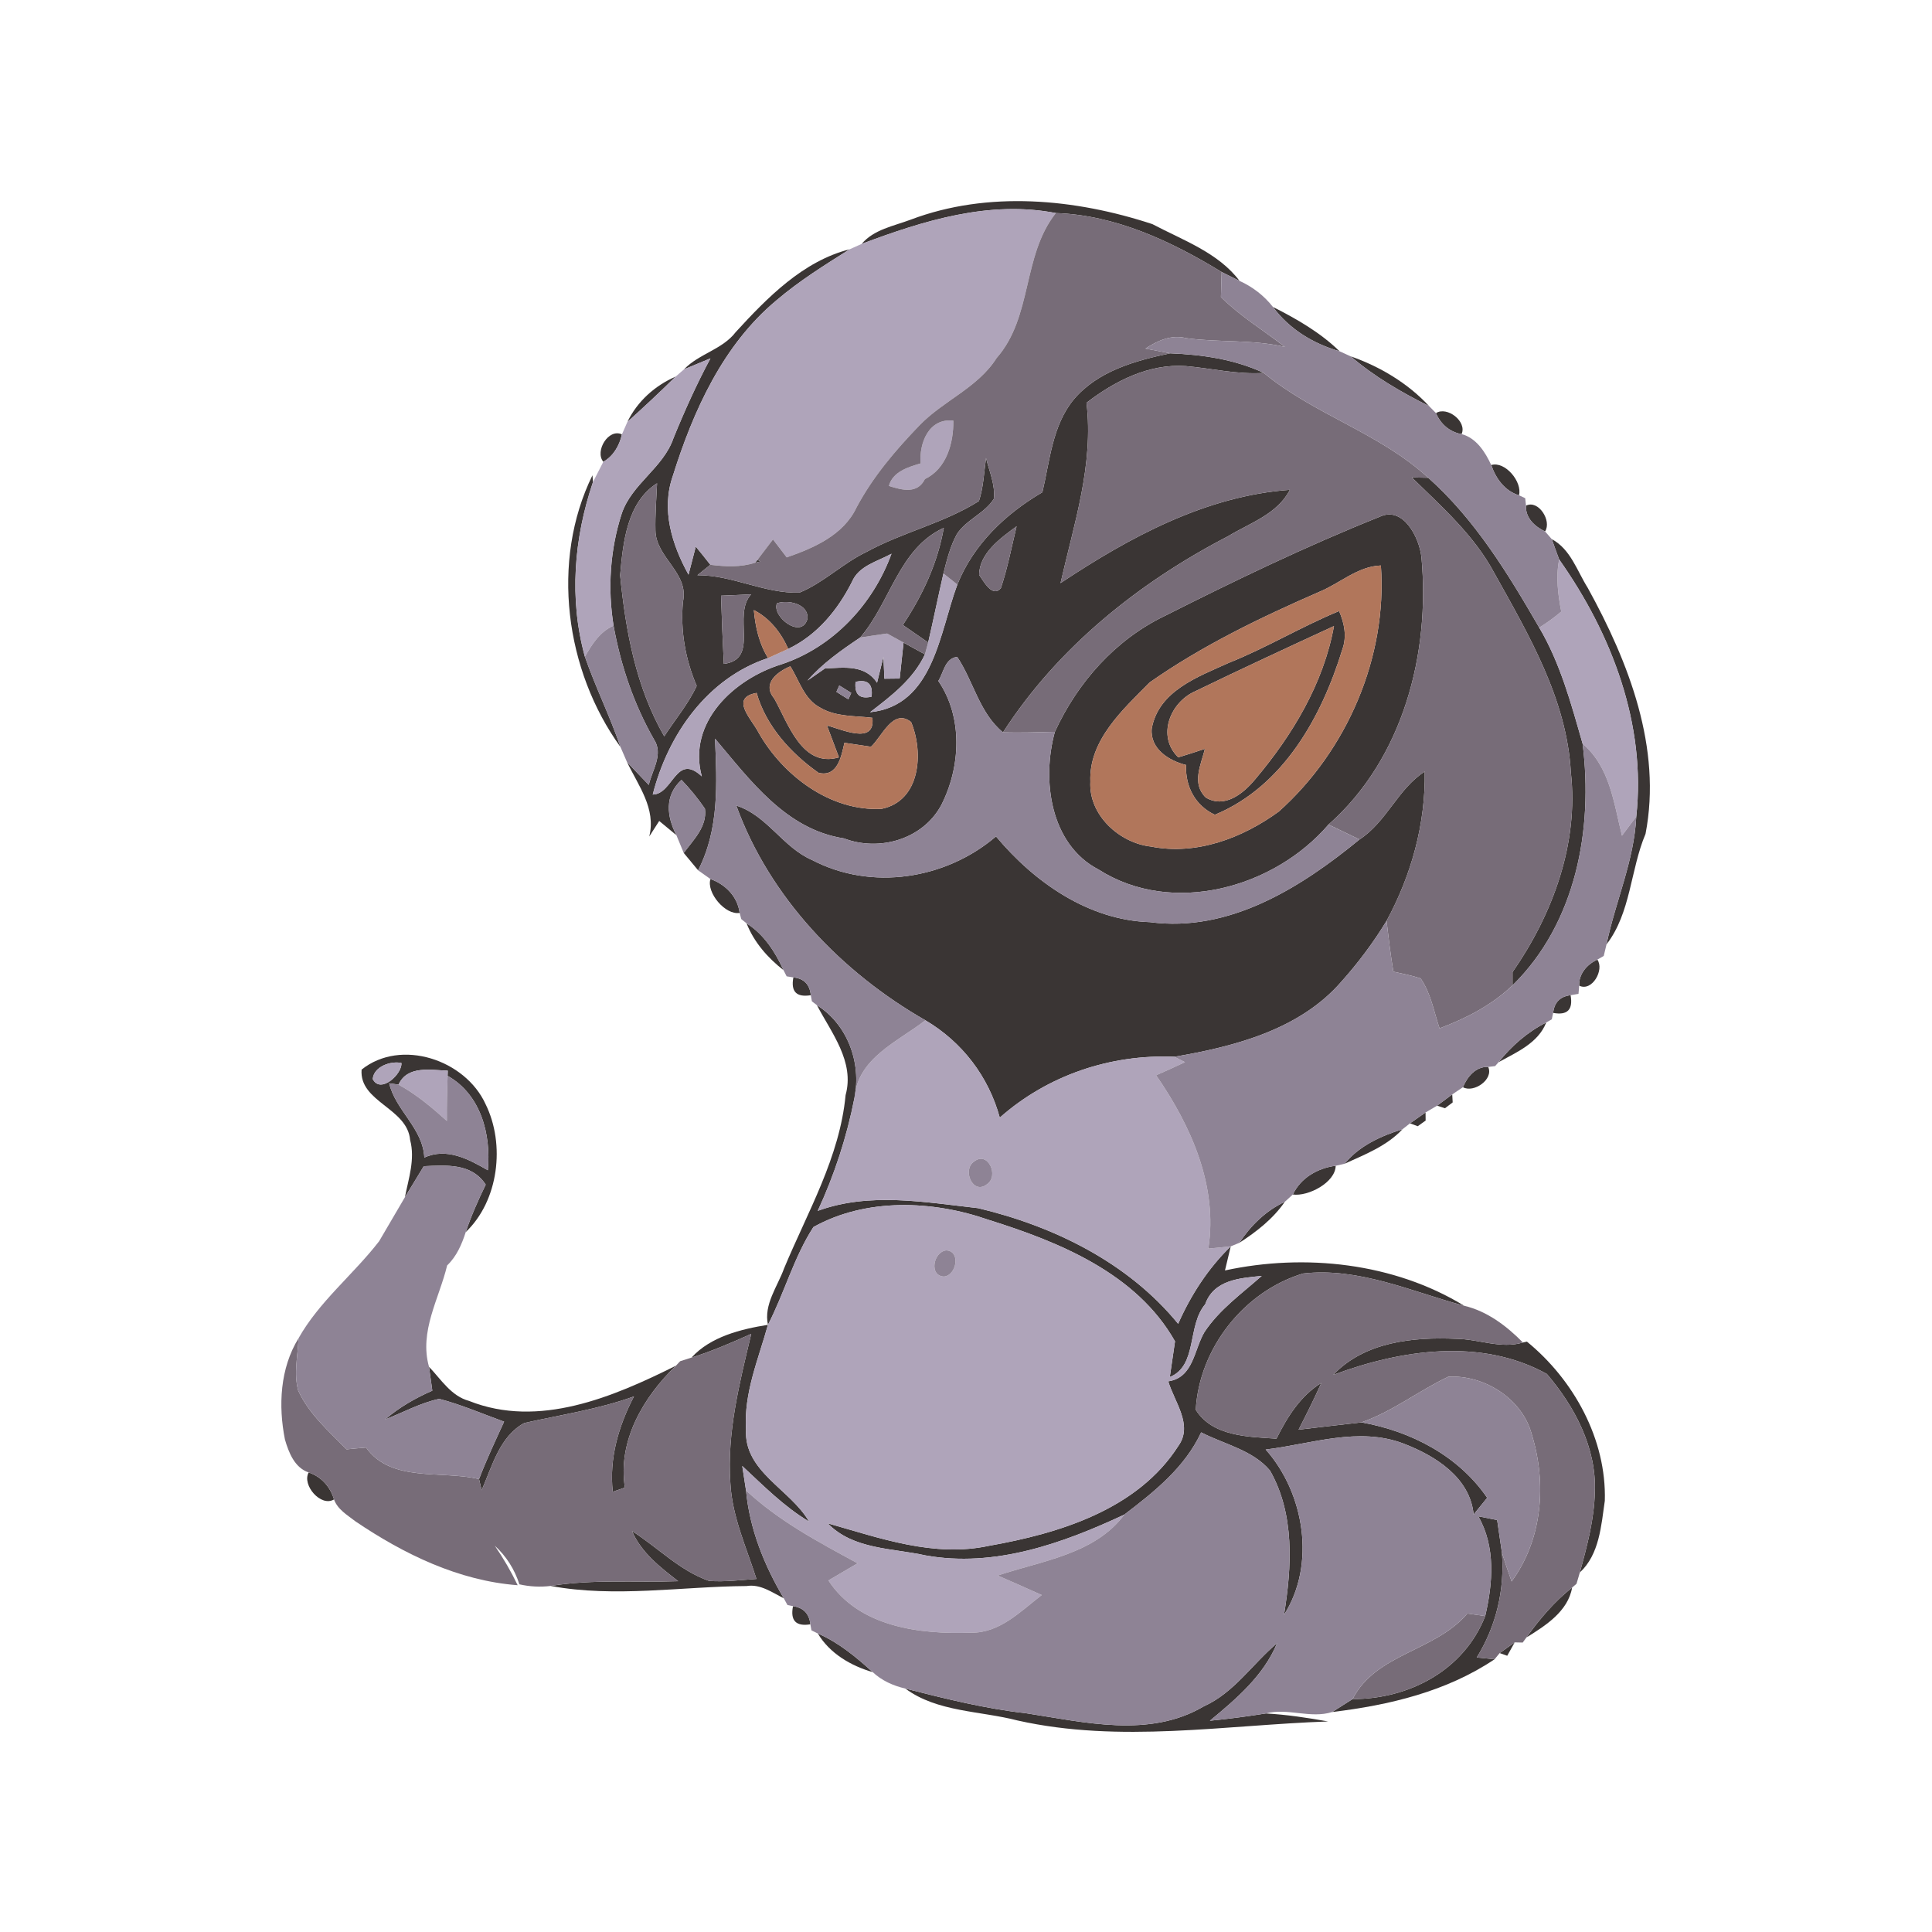 <?xml version="1.0" encoding="UTF-8" ?>
<!DOCTYPE svg PUBLIC "-//W3C//DTD SVG 1.1//EN" "http://www.w3.org/Graphics/SVG/1.1/DTD/svg11.dtd">
<svg width="215pt" height="215pt" viewBox="0 0 215 215" version="1.1" xmlns="http://www.w3.org/2000/svg">
<g id="#3a3534ff">
<path fill="#3a3534" opacity="1.00" d=" M 101.33 24.45 C 109.94 21.19 119.64 22.11 128.24 24.94 C 131.61 26.72 135.59 28.12 137.94 31.26 C 137.44 31.01 136.45 30.52 135.95 30.27 C 130.37 26.86 124.15 23.93 117.50 23.71 C 110.09 22.27 102.76 24.56 95.89 27.14 C 97.26 25.53 99.44 25.16 101.33 24.45 Z" />
<path fill="#3a3534" opacity="1.00" d=" M 81.88 36.95 C 85.39 33.12 89.37 29.05 94.56 27.74 C 91.76 29.50 88.94 31.26 86.42 33.41 C 80.45 38.37 77.14 45.74 74.87 52.98 C 73.56 56.72 74.78 60.63 76.62 63.95 C 76.82 63.17 77.23 61.61 77.43 60.83 C 77.98 61.49 78.52 62.17 79.05 62.85 C 78.69 63.14 77.97 63.72 77.61 64.01 C 81.51 63.99 85.09 66.08 88.97 65.95 C 91.67 64.84 93.78 62.69 96.41 61.43 C 100.44 59.22 105.05 58.22 108.94 55.76 C 109.45 54.21 109.50 52.57 109.73 50.97 C 110.09 52.46 110.77 53.94 110.60 55.51 C 109.58 57.14 107.53 57.82 106.48 59.45 C 105.74 60.81 105.36 62.33 104.99 63.82 C 104.40 66.38 103.88 68.95 103.29 71.50 C 102.58 71.01 101.18 70.04 100.47 69.55 C 102.67 66.26 104.35 62.65 105.03 58.74 C 100.02 61.03 99.09 67.06 95.72 70.95 C 93.62 72.36 91.53 73.82 89.86 75.74 C 90.34 75.40 91.32 74.73 91.80 74.39 C 93.89 74.30 96.24 73.92 97.60 75.98 C 97.77 75.26 98.13 73.82 98.31 73.10 C 98.34 73.71 98.39 74.92 98.42 75.53 L 100.12 75.51 C 100.26 74.18 100.40 72.84 100.55 71.51 C 101.15 71.84 102.34 72.50 102.93 72.82 C 101.63 75.59 99.18 77.45 96.82 79.26 C 103.92 78.54 104.55 70.36 106.54 65.05 C 108.33 60.57 111.90 57.18 116.00 54.78 C 116.84 51.25 117.10 47.34 119.51 44.43 C 122.18 41.29 126.33 40.13 130.22 39.32 C 133.78 39.46 137.38 39.98 140.64 41.50 C 137.71 41.70 134.85 40.99 131.96 40.74 C 127.87 40.45 124.06 42.40 120.91 44.82 C 121.73 51.69 119.52 58.29 118.02 64.89 C 125.67 59.80 134.20 55.17 143.54 54.51 C 142.15 57.22 139.11 58.19 136.67 59.67 C 126.75 64.81 117.72 72.04 111.62 81.50 C 108.99 79.36 108.34 75.82 106.52 73.10 C 105.16 73.26 105.02 74.82 104.42 75.78 C 107.19 79.83 106.91 85.39 104.73 89.63 C 102.67 93.41 97.85 94.80 93.92 93.30 C 87.46 92.31 83.49 86.83 79.57 82.20 C 79.78 87.21 80.05 92.25 77.69 96.85 C 77.15 96.20 76.62 95.56 76.09 94.92 C 77.16 93.46 78.71 91.99 78.45 90.00 C 77.67 88.86 76.80 87.79 75.84 86.79 C 73.93 88.53 74.19 90.84 75.27 92.94 C 74.79 92.54 73.84 91.75 73.36 91.36 C 73.08 91.79 72.53 92.66 72.25 93.09 C 73.03 89.98 71.04 87.44 69.77 84.79 C 70.57 85.65 71.38 86.50 72.20 87.35 C 72.57 85.71 73.86 83.93 72.78 82.29 C 70.54 78.37 69.08 74.07 68.28 69.63 C 67.61 65.49 67.89 61.17 69.18 57.18 C 70.29 53.84 73.82 52.08 74.95 48.75 C 76.18 45.73 77.52 42.76 79.06 39.88 C 78.32 40.18 76.86 40.79 76.12 41.10 C 77.79 39.36 80.39 38.90 81.88 36.95 M 69.01 64.02 C 69.62 70.18 70.77 76.49 73.92 81.94 C 75.13 80.07 76.59 78.35 77.53 76.33 C 76.27 73.36 75.71 70.21 76.00 66.98 C 76.72 63.76 72.98 62.07 72.94 59.03 C 72.90 57.28 73.04 55.53 73.12 53.78 C 69.77 55.91 69.33 60.38 69.01 64.02 M 108.96 63.97 C 109.43 64.63 110.43 66.57 111.38 65.45 C 112.13 63.21 112.58 60.87 113.13 58.57 C 111.35 59.88 108.99 61.56 108.96 63.97 M 94.80 64.77 C 93.22 67.89 90.93 70.68 87.72 72.21 C 86.91 70.40 85.68 68.81 83.89 67.89 C 84.06 69.76 84.47 71.61 85.47 73.23 C 78.71 75.47 74.33 81.75 72.64 88.42 C 74.92 88.39 75.22 83.71 78.10 86.40 C 76.46 80.38 81.70 75.55 86.96 73.93 C 92.71 72.02 97.16 67.25 99.21 61.62 C 97.64 62.49 95.56 62.95 94.80 64.77 M 80.24 66.29 C 80.32 68.82 80.42 71.35 80.55 73.88 C 84.60 73.36 81.44 68.47 83.59 66.14 C 82.47 66.20 81.36 66.24 80.24 66.29 M 86.46 67.14 C 85.86 68.63 89.19 71.18 89.85 68.89 C 90.05 67.21 87.68 66.70 86.46 67.14 M 86.16 77.73 C 87.71 80.50 89.26 85.49 93.36 84.28 C 92.91 83.10 92.47 81.92 92.03 80.74 C 93.55 81.10 97.44 82.99 97.08 79.88 C 95.13 79.64 93.02 79.79 91.28 78.75 C 89.49 77.83 88.95 75.73 87.95 74.15 C 86.51 74.75 84.76 76.07 86.16 77.73 M 93.40 76.28 L 93.08 76.99 C 93.41 77.20 94.07 77.62 94.41 77.82 L 94.73 77.11 C 94.40 76.90 93.74 76.49 93.40 76.28 M 95.21 75.88 C 95.07 77.28 95.66 77.83 96.99 77.53 C 97.16 76.12 96.57 75.57 95.21 75.88 M 84.42 81.53 C 87.12 86.31 92.43 90.32 98.11 90.01 C 102.44 89.13 102.81 83.75 101.39 80.35 C 99.39 78.77 98.16 81.96 96.93 83.10 C 96.19 82.99 94.71 82.77 93.97 82.66 C 93.64 84.13 93.21 86.53 91.09 86.00 C 88.03 83.85 85.23 80.78 84.20 77.11 C 81.17 77.66 83.63 79.99 84.42 81.53 Z" />
<path fill="#3a3534" opacity="1.00" d=" M 141.66 34.16 C 144.30 35.49 146.95 37.02 149.07 39.09 C 146.15 38.25 143.48 36.63 141.66 34.16 Z" />
<path fill="#3a3534" opacity="1.00" d=" M 150.32 39.66 C 153.57 40.79 156.69 42.66 159.03 45.19 C 155.94 43.65 152.95 41.92 150.32 39.66 Z" />
<path fill="#3a3534" opacity="1.00" d=" M 69.82 46.95 C 70.92 44.67 72.88 42.91 75.19 41.91 C 73.44 43.63 71.65 45.31 69.82 46.95 Z" />
<path fill="#3a3534" opacity="1.00" d=" M 159.80 45.97 C 161.05 45.18 163.28 46.91 162.65 48.31 C 161.33 48.08 160.30 47.18 159.80 45.97 Z" />
<path fill="#3a3534" opacity="1.00" d=" M 67.14 51.39 C 66.16 50.22 67.71 47.63 69.21 48.34 C 68.93 49.59 68.27 50.74 67.14 51.39 Z" />
<path fill="#3a3534" opacity="1.00" d=" M 165.95 51.75 C 167.50 51.29 169.43 53.63 169.04 55.12 C 167.46 54.64 166.46 53.25 165.95 51.75 Z" />
<path fill="#3a3534" opacity="1.00" d=" M 65.93 52.89 L 65.99 53.64 C 63.87 59.91 63.31 66.65 65.09 73.08 C 66.27 76.48 67.89 79.72 69.05 83.13 C 62.91 74.65 61.24 62.46 65.93 52.89 Z" />
<path fill="#3a3534" opacity="1.00" d=" M 157.11 53.13 C 157.57 53.14 158.48 53.16 158.94 53.17 C 164.15 57.81 167.83 63.86 171.29 69.84 C 173.65 73.84 174.85 78.34 176.12 82.77 C 177.31 92.27 175.39 102.72 168.32 109.65 C 168.32 109.28 168.32 108.55 168.32 108.18 C 172.79 101.75 175.70 93.88 174.81 85.95 C 174.37 77.83 170.13 70.66 166.27 63.73 C 164.03 59.55 160.45 56.40 157.11 53.13 Z" />
<path fill="#3a3534" opacity="1.00" d=" M 169.82 56.27 C 171.21 55.58 172.71 57.97 171.94 59.14 C 170.81 58.61 169.73 57.63 169.82 56.27 Z" />
<path fill="#3a3534" opacity="1.00" d=" M 153.51 57.52 C 156.15 56.25 157.94 59.82 158.18 61.98 C 159.18 72.72 156.15 84.43 147.84 91.76 C 141.77 98.83 130.44 101.98 122.26 96.77 C 116.86 93.97 115.91 86.80 117.39 81.44 C 119.90 75.96 124.11 71.20 129.58 68.56 C 137.42 64.61 145.35 60.78 153.51 57.52 M 146.82 65.86 C 140.28 68.71 133.79 71.84 127.94 75.94 C 124.96 78.96 121.15 82.38 121.34 86.99 C 121.14 90.71 124.58 93.82 128.09 94.21 C 133.14 95.21 138.26 93.26 142.30 90.32 C 149.90 83.54 154.40 73.12 153.67 62.93 C 151.09 63.02 149.11 64.92 146.82 65.86 Z" />
<path fill="#3a3534" opacity="1.00" d=" M 172.69 60.00 C 174.78 61.11 175.50 63.53 176.69 65.42 C 181.25 73.68 184.97 83.25 183.12 92.80 C 181.43 96.79 181.49 101.60 178.78 105.09 C 179.77 100.32 181.86 95.79 182.09 90.87 C 183.21 80.61 179.36 70.53 173.51 62.26 C 173.23 61.51 172.95 60.75 172.69 60.00 Z" />
<path fill="#3a3534" opacity="1.00" d=" M 84.29 62.30 L 84.64 62.48 C 84.48 62.52 84.18 62.58 84.03 62.62 L 84.29 62.30 Z" />
<path fill="#3a3534" opacity="1.00" d=" M 136.73 73.77 C 140.94 72.09 144.83 69.73 149.02 68.00 C 149.60 69.34 149.90 70.82 149.39 72.24 C 147.09 79.76 142.82 87.51 135.19 90.67 C 133.00 89.64 131.89 87.52 131.99 85.13 C 130.08 84.66 127.96 83.33 128.17 81.08 C 128.93 76.88 133.31 75.32 136.73 73.77 M 133.02 76.92 C 130.23 78.13 128.69 81.92 131.12 84.28 C 132.11 83.98 133.10 83.67 134.09 83.33 C 133.64 85.13 132.58 87.18 134.18 88.75 C 136.30 90.02 138.40 88.28 139.71 86.69 C 143.84 81.79 147.30 76.04 148.45 69.67 C 143.29 72.05 138.13 74.44 133.02 76.92 Z" />
<path fill="#3a3534" opacity="1.00" d=" M 151.29 93.42 C 154.31 91.46 155.55 87.79 158.55 85.86 C 158.65 91.66 157.06 97.40 154.30 102.48 C 152.84 104.88 151.16 107.13 149.29 109.22 C 144.66 114.58 137.39 116.46 130.69 117.60 C 123.58 117.30 116.60 119.65 111.26 124.37 C 110.01 119.80 107.07 115.95 102.98 113.54 C 93.66 108.22 85.62 99.83 81.94 89.65 C 85.36 90.73 87.11 94.30 90.36 95.70 C 96.96 99.16 105.23 97.87 110.84 93.08 C 115.10 98.18 121.12 102.40 127.97 102.62 C 136.79 103.80 144.77 98.77 151.29 93.42 Z" />
<path fill="#3a3534" opacity="1.00" d=" M 79.06 97.82 C 80.73 98.42 82.08 99.77 82.31 101.59 C 80.72 101.87 78.59 99.33 79.06 97.82 Z" />
<path fill="#3a3534" opacity="1.00" d=" M 83.08 102.75 C 85.01 103.98 86.26 105.91 87.19 107.96 C 85.43 106.59 83.90 104.84 83.08 102.75 Z" />
<path fill="#3a3534" opacity="1.00" d=" M 175.74 109.69 C 175.67 108.39 176.62 107.30 177.76 106.79 C 178.56 107.93 177.17 110.39 175.74 109.69 Z" />
<path fill="#3a3534" opacity="1.00" d=" M 88.29 108.77 C 89.47 108.89 90.11 109.55 90.23 110.75 C 88.63 111.01 87.99 110.35 88.29 108.77 Z" />
<path fill="#3a3534" opacity="1.00" d=" M 172.84 112.72 C 172.97 111.54 173.62 110.89 174.78 110.75 C 175.07 112.36 174.43 113.01 172.84 112.72 Z" />
<path fill="#3a3534" opacity="1.00" d=" M 90.91 111.86 C 94.32 114.01 95.87 118.26 95.09 122.16 C 94.24 126.51 92.86 130.73 91.00 134.75 C 96.77 132.64 102.93 133.79 108.85 134.45 C 117.27 136.45 125.55 140.51 131.11 147.32 C 132.52 144.12 134.44 141.16 136.96 138.70 C 136.80 139.37 136.48 140.71 136.32 141.38 C 145.21 139.46 155.12 140.53 162.94 145.31 C 157.07 143.73 151.22 141.01 145.01 141.72 C 138.45 143.70 133.45 150.03 133.07 156.89 C 134.94 159.87 138.93 159.89 142.05 160.10 C 143.25 157.69 144.70 155.35 147.04 153.90 C 146.25 155.66 145.39 157.39 144.51 159.10 C 146.84 158.82 149.17 158.56 151.50 158.29 C 156.98 159.25 162.30 162.00 165.50 166.68 C 165.00 167.30 164.49 167.92 163.99 168.54 C 163.60 164.43 159.72 162.00 156.22 160.66 C 151.21 158.73 145.91 160.70 140.85 161.31 C 145.17 166.16 146.46 174.12 142.89 179.70 C 143.76 174.38 144.10 168.50 141.33 163.65 C 139.41 161.36 136.24 160.73 133.67 159.40 C 131.85 163.31 128.47 166.00 125.12 168.55 C 118.26 171.76 110.67 174.48 102.99 173.09 C 99.29 172.27 94.95 172.45 92.11 169.52 C 97.93 171.17 103.94 173.35 110.07 172.02 C 117.90 170.64 126.61 167.98 131.13 160.91 C 132.81 158.58 130.68 156.01 130.01 153.72 C 132.82 153.30 132.86 150.23 134.03 148.25 C 135.69 145.73 138.19 143.96 140.41 141.99 C 137.97 142.23 135.08 142.42 134.12 145.14 C 132.09 147.52 133.29 151.98 130.18 153.24 C 130.33 152.24 130.61 150.26 130.76 149.27 C 126.48 141.70 117.88 138.21 109.99 135.74 C 103.77 133.57 96.37 133.29 90.52 136.55 C 88.34 139.92 87.30 143.87 85.46 147.43 C 84.97 145.17 86.53 143.17 87.26 141.14 C 89.88 134.85 93.45 128.78 94.10 121.87 C 95.13 118.15 92.53 114.95 90.91 111.86 Z" />
<path fill="#3a3534" opacity="1.00" d=" M 166.77 118.20 C 168.22 116.39 169.98 114.84 172.07 113.79 C 171.17 116.08 168.77 117.10 166.77 118.20 Z" />
<path fill="#3a3534" opacity="1.00" d=" M 40.24 119.03 C 44.63 115.52 51.78 117.94 54.03 122.86 C 56.25 127.34 55.50 133.62 51.83 137.11 C 52.44 135.29 53.22 133.55 54.05 131.83 C 52.49 129.42 49.67 129.67 47.16 129.78 C 46.46 130.93 45.76 132.08 45.06 133.23 C 45.47 131.14 46.21 129.00 45.64 126.86 C 45.33 123.29 39.96 122.64 40.24 119.03 M 41.48 120.08 C 42.34 121.79 44.79 119.50 44.67 118.29 C 43.48 118.04 41.60 118.68 41.48 120.08 M 44.35 120.70 L 43.31 120.55 C 44.02 123.58 47.06 125.54 47.22 128.82 C 49.71 127.68 52.14 128.99 54.29 130.23 C 54.66 126.24 53.52 121.81 49.81 119.72 L 49.83 119.15 C 47.94 119.08 45.33 118.54 44.35 120.70 Z" />
<path fill="#3a3534" opacity="1.00" d=" M 162.80 120.99 C 163.28 119.83 164.22 118.67 165.61 118.73 C 166.25 120.11 164.01 121.66 162.80 120.99 Z" />
<path fill="#3a3534" opacity="1.00" d=" M 159.93 123.04 C 160.35 122.72 161.19 122.10 161.61 121.79 L 161.66 122.68 L 160.80 123.33 L 159.93 123.04 Z" />
<path fill="#3a3534" opacity="1.00" d=" M 156.91 125.01 C 157.34 124.70 158.21 124.10 158.64 123.80 L 158.65 124.70 L 157.77 125.33 L 156.91 125.01 Z" />
<path fill="#3a3534" opacity="1.00" d=" M 149.62 129.51 C 151.28 127.50 153.64 126.43 156.07 125.67 C 154.33 127.53 151.89 128.48 149.62 129.51 Z" />
<path fill="#3a3534" opacity="1.00" d=" M 143.87 132.93 C 144.76 131.06 146.65 129.99 148.64 129.73 C 148.61 131.60 145.57 133.17 143.87 132.93 Z" />
<path fill="#3a3534" opacity="1.00" d=" M 137.91 138.31 C 139.20 136.37 140.86 134.74 142.98 133.74 C 141.67 135.64 139.83 137.07 137.91 138.31 Z" />
<path fill="#3a3534" opacity="1.00" d=" M 76.95 151.08 C 79.08 148.74 82.46 147.91 85.46 147.43 C 84.40 151.25 82.76 155.03 83.02 159.08 C 82.77 163.78 87.95 165.72 90.03 169.32 C 87.24 167.66 84.96 165.33 82.60 163.14 C 82.70 163.82 82.91 165.18 83.02 165.86 C 83.42 170.16 85.04 174.18 87.22 177.86 C 85.92 177.22 84.63 176.25 83.08 176.50 C 75.84 176.55 68.45 177.82 61.28 176.49 C 65.98 175.72 70.74 176.13 75.47 175.96 C 73.46 174.40 71.37 172.79 70.33 170.38 C 73.20 172.20 75.65 174.80 78.91 175.93 C 80.67 176.06 82.43 175.83 84.18 175.71 C 83.07 172.21 81.47 168.77 81.28 165.05 C 80.88 159.41 82.31 153.88 83.60 148.44 C 81.42 149.42 79.23 150.36 76.95 151.08 Z" />
<path fill="#3a3534" opacity="1.00" d=" M 148.37 153.00 C 151.84 149.32 157.28 148.77 162.05 148.99 C 164.53 149.01 167.02 150.14 169.48 149.40 L 169.92 149.30 C 175.13 153.55 178.79 160.19 178.59 167.01 C 178.19 169.77 177.99 172.98 175.81 174.99 C 176.62 172.05 177.42 169.06 177.48 165.99 C 177.67 161.12 175.23 156.51 172.14 152.90 C 164.84 148.85 155.89 150.19 148.37 153.00 Z" />
<path fill="#3a3534" opacity="1.00" d=" M 47.74 152.10 C 49.09 153.51 50.20 155.36 52.20 155.90 C 59.96 158.99 68.24 155.46 75.22 151.98 C 71.61 155.46 68.72 160.34 69.54 165.54 C 69.20 165.65 68.53 165.89 68.19 166.01 C 67.78 162.28 68.84 158.68 70.55 155.40 C 66.59 156.83 62.42 157.44 58.34 158.36 C 55.60 159.85 54.77 163.17 53.60 165.84 C 53.53 165.53 53.38 164.91 53.31 164.60 C 54.14 162.43 55.13 160.32 56.10 158.21 C 53.70 157.34 51.35 156.32 48.88 155.67 C 46.77 156.12 44.86 157.19 42.86 157.96 C 44.43 156.61 46.23 155.58 48.11 154.76 C 48.02 154.09 47.84 152.76 47.74 152.10 Z" />
<path fill="#3a3534" opacity="1.00" d=" M 34.35 163.86 C 35.76 164.33 36.75 165.45 37.17 166.86 C 35.72 167.75 33.57 165.26 34.35 163.86 Z" />
<path fill="#3a3534" opacity="1.00" d=" M 164.51 168.74 C 165.03 168.85 166.09 169.05 166.61 169.16 C 166.79 170.36 166.97 171.58 167.14 172.79 C 167.46 176.90 166.51 180.94 164.34 184.45 L 166.32 184.65 C 160.96 188.25 154.58 189.76 148.25 190.52 C 148.82 190.16 149.95 189.44 150.52 189.08 C 156.79 189.09 162.92 185.88 165.28 179.84 C 166.13 176.18 166.46 172.14 164.51 168.74 Z" />
<path fill="#3a3534" opacity="1.00" d=" M 169.87 182.22 C 171.33 180.18 172.97 178.24 174.95 176.67 C 174.50 179.31 171.98 180.92 169.87 182.22 Z" />
<path fill="#3a3534" opacity="1.00" d=" M 88.25 178.74 C 89.41 178.91 90.06 179.58 90.18 180.76 C 88.57 181.02 87.93 180.34 88.25 178.74 Z" />
<path fill="#3a3534" opacity="1.00" d=" M 91.01 181.78 C 93.32 182.78 95.27 184.40 97.12 186.08 C 94.69 185.38 92.33 184.00 91.01 181.78 Z" />
<path fill="#3a3534" opacity="1.00" d=" M 133.96 189.89 C 137.34 188.37 139.37 185.17 142.12 182.86 C 140.61 186.48 137.59 189.05 134.64 191.49 C 136.72 191.29 138.80 191.01 140.87 190.68 C 143.20 190.81 145.51 191.16 147.80 191.57 C 136.31 191.97 124.64 194.02 113.23 191.46 C 109.08 190.38 104.31 190.54 100.75 187.91 C 105.19 189.04 109.64 190.15 114.20 190.66 C 120.68 191.65 127.91 193.46 133.96 189.89 Z" />
<path fill="#3a3534" opacity="1.00" d=" M 166.89 183.96 C 167.30 183.67 168.14 183.07 168.56 182.77 C 168.35 183.14 167.94 183.89 167.73 184.26 L 166.89 183.96 Z" />
</g>
<g id="#afa4baff">
<path fill="#afa4ba" opacity="1.00" d=" M 95.89 27.14 C 102.76 24.56 110.09 22.27 117.50 23.71 C 113.73 28.47 114.94 35.25 110.91 39.84 C 108.81 43.17 104.95 44.59 102.30 47.36 C 99.64 50.12 97.13 53.07 95.32 56.47 C 93.87 59.55 90.57 60.98 87.55 62.03 C 87.17 61.53 86.41 60.53 86.02 60.03 C 85.45 60.79 84.87 61.54 84.29 62.30 L 84.03 62.62 C 82.41 63.15 80.72 63.06 79.05 62.85 C 78.52 62.17 77.98 61.49 77.43 60.83 C 77.23 61.61 76.82 63.17 76.62 63.95 C 74.78 60.63 73.56 56.72 74.87 52.98 C 77.14 45.74 80.45 38.37 86.42 33.41 C 88.94 31.26 91.76 29.50 94.56 27.74 C 94.89 27.59 95.55 27.29 95.89 27.14 Z" />
<path fill="#afa4ba" opacity="1.00" d=" M 76.12 41.10 C 76.86 40.79 78.32 40.18 79.06 39.88 C 77.52 42.76 76.18 45.73 74.95 48.75 C 73.82 52.08 70.29 53.84 69.18 57.18 C 67.89 61.17 67.61 65.49 68.28 69.63 C 66.75 70.30 65.88 71.69 65.09 73.08 C 63.31 66.65 63.87 59.91 65.99 53.64 C 66.28 53.08 66.85 51.95 67.14 51.39 C 68.27 50.74 68.93 49.59 69.21 48.34 C 69.36 47.99 69.66 47.30 69.82 46.95 C 71.65 45.31 73.44 43.63 75.19 41.91 C 75.43 41.71 75.89 41.30 76.12 41.10 Z" />
<path fill="#afa4ba" opacity="1.00" d=" M 102.45 51.57 C 102.27 49.31 103.36 46.50 106.09 46.81 C 106.13 49.27 105.34 52.17 102.93 53.31 C 102.09 55.01 100.39 54.54 98.92 54.08 C 99.34 52.49 101.06 51.98 102.45 51.57 Z" />
<path fill="#afa4ba" opacity="1.00" d=" M 94.80 64.77 C 95.56 62.95 97.64 62.49 99.21 61.62 C 97.16 67.25 92.71 72.02 86.96 73.93 C 81.70 75.55 76.46 80.38 78.10 86.40 C 75.22 83.71 74.92 88.39 72.64 88.42 C 74.33 81.75 78.71 75.47 85.47 73.23 C 86.03 72.98 87.15 72.47 87.72 72.21 C 90.93 70.68 93.22 67.89 94.80 64.77 Z" />
<path fill="#afa4ba" opacity="1.00" d=" M 173.74 68.06 C 173.38 66.15 173.12 64.20 173.51 62.26 C 179.36 70.53 183.21 80.61 182.09 90.87 C 181.69 91.41 180.90 92.47 180.50 93.00 C 179.58 89.35 179.17 85.37 176.12 82.77 C 174.85 78.34 173.65 73.84 171.29 69.84 C 172.15 69.31 172.97 68.71 173.74 68.06 Z" />
<path fill="#afa4ba" opacity="1.00" d=" M 104.99 63.82 C 105.38 64.13 106.15 64.74 106.54 65.05 C 104.55 70.36 103.92 78.54 96.82 79.26 C 99.18 77.45 101.63 75.59 102.93 72.82 C 103.02 72.49 103.20 71.83 103.29 71.50 C 103.88 68.95 104.40 66.38 104.99 63.82 Z" />
<path fill="#afa4ba" opacity="1.00" d=" M 95.72 70.95 C 96.72 70.79 97.72 70.64 98.72 70.50 C 99.33 70.83 99.94 71.17 100.55 71.51 C 100.40 72.84 100.26 74.18 100.12 75.51 L 98.42 75.53 C 98.39 74.92 98.34 73.71 98.31 73.10 C 98.13 73.82 97.77 75.26 97.60 75.98 C 96.24 73.92 93.89 74.30 91.80 74.39 C 91.32 74.73 90.34 75.40 89.86 75.74 C 91.53 73.82 93.62 72.36 95.72 70.95 Z" />
<path fill="#afa4ba" opacity="1.00" d=" M 95.21 75.88 C 96.57 75.57 97.16 76.12 96.99 77.53 C 95.66 77.83 95.07 77.28 95.21 75.88 Z" />
<path fill="#afa4ba" opacity="1.00" d=" M 95.09 122.16 C 95.46 117.73 99.90 115.93 102.98 113.54 C 107.07 115.95 110.01 119.80 111.26 124.37 C 116.60 119.65 123.58 117.30 130.69 117.60 C 130.98 117.75 131.58 118.05 131.87 118.20 C 130.81 118.70 129.74 119.19 128.66 119.66 C 132.54 125.28 135.55 131.97 134.47 138.95 C 135.09 138.89 136.33 138.77 136.96 138.70 C 134.44 141.16 132.52 144.12 131.11 147.32 C 125.55 140.51 117.27 136.45 108.85 134.45 C 102.93 133.79 96.77 132.64 91.00 134.75 C 92.86 130.73 94.24 126.51 95.09 122.16 M 108.39 129.27 C 107.05 130.18 108.26 133.03 109.83 131.79 C 111.21 130.87 109.95 128.02 108.39 129.27 Z" />
<path fill="#afa4ba" opacity="1.00" d=" M 41.48 120.08 C 41.60 118.68 43.48 118.04 44.67 118.29 C 44.79 119.50 42.34 121.79 41.48 120.08 Z" />
<path fill="#afa4ba" opacity="1.00" d=" M 44.35 120.70 C 45.33 118.54 47.94 119.08 49.83 119.15 L 49.81 119.72 C 49.76 121.39 49.71 123.06 49.73 124.74 C 48.06 123.24 46.33 121.78 44.35 120.70 Z" />
<path fill="#afa4ba" opacity="1.00" d=" M 90.52 136.55 C 96.37 133.29 103.77 133.57 109.99 135.74 C 117.88 138.21 126.48 141.70 130.76 149.27 C 130.61 150.26 130.33 152.24 130.18 153.24 C 133.29 151.98 132.09 147.52 134.12 145.14 C 135.08 142.42 137.97 142.23 140.41 141.99 C 138.19 143.96 135.69 145.73 134.03 148.25 C 132.86 150.23 132.82 153.30 130.01 153.72 C 130.68 156.01 132.81 158.58 131.13 160.91 C 126.61 167.98 117.90 170.64 110.07 172.02 C 103.94 173.35 97.93 171.17 92.11 169.52 C 94.95 172.45 99.29 172.27 102.99 173.09 C 110.67 174.48 118.26 171.76 125.12 168.55 C 121.86 172.95 115.91 173.70 111.03 175.33 C 112.67 176.04 114.30 176.77 115.93 177.50 C 113.58 179.31 111.25 181.75 108.05 181.69 C 102.37 181.89 95.58 181.07 92.19 175.88 C 93.28 175.24 94.35 174.60 95.44 173.97 C 91.09 171.61 86.66 169.26 83.02 165.86 C 82.91 165.18 82.70 163.82 82.60 163.14 C 84.96 165.33 87.24 167.66 90.03 169.32 C 87.95 165.72 82.77 163.78 83.02 159.08 C 82.76 155.03 84.40 151.25 85.46 147.43 L 85.46 147.43 C 87.30 143.87 88.34 139.92 90.52 136.55 M 105.29 139.15 C 103.89 139.30 103.34 141.97 105.04 142.06 C 106.45 141.95 106.95 139.19 105.29 139.15 Z" />
</g>
<g id="#776c78ff">
<path fill="#776c78" opacity="1.00" d=" M 117.50 23.71 C 124.15 23.93 130.37 26.86 135.95 30.27 C 135.93 30.97 135.89 32.36 135.87 33.06 C 138.01 35.18 140.62 36.77 143.00 38.61 C 139.39 37.76 135.66 38.13 132.00 37.63 C 130.35 37.21 128.82 37.91 127.47 38.79 C 128.16 38.92 129.53 39.19 130.22 39.32 C 126.33 40.13 122.18 41.29 119.51 44.43 C 117.10 47.34 116.84 51.25 116.00 54.78 C 111.90 57.18 108.33 60.57 106.54 65.05 C 106.15 64.74 105.38 64.13 104.99 63.82 C 105.36 62.33 105.74 60.81 106.48 59.45 C 107.53 57.82 109.58 57.14 110.60 55.51 C 110.77 53.94 110.09 52.46 109.73 50.97 C 109.50 52.57 109.45 54.21 108.94 55.76 C 105.05 58.22 100.44 59.22 96.41 61.43 C 93.78 62.69 91.67 64.84 88.97 65.95 C 85.09 66.08 81.51 63.99 77.61 64.01 C 77.97 63.72 78.69 63.14 79.05 62.85 C 80.72 63.06 82.41 63.15 84.03 62.62 C 84.18 62.58 84.48 62.52 84.64 62.48 L 84.29 62.30 C 84.87 61.54 85.45 60.79 86.02 60.03 C 86.41 60.53 87.17 61.53 87.55 62.03 C 90.57 60.98 93.87 59.55 95.32 56.47 C 97.13 53.07 99.64 50.12 102.30 47.36 C 104.95 44.59 108.81 43.17 110.91 39.84 C 114.94 35.25 113.73 28.47 117.50 23.71 M 102.45 51.57 C 101.06 51.98 99.34 52.49 98.92 54.08 C 100.39 54.54 102.09 55.01 102.93 53.31 C 105.34 52.17 106.13 49.27 106.09 46.81 C 103.36 46.50 102.27 49.31 102.45 51.57 M 98.92 54.08 C 98.54 54.47 98.54 54.47 98.92 54.08 Z" />
<path fill="#776c78" opacity="1.00" d=" M 120.91 44.82 C 124.06 42.40 127.87 40.45 131.96 40.74 C 134.85 40.99 137.71 41.70 140.64 41.50 C 146.26 46.15 153.56 48.20 158.94 53.17 C 158.48 53.16 157.57 53.14 157.11 53.13 C 160.45 56.40 164.03 59.55 166.27 63.73 C 170.13 70.66 174.37 77.83 174.81 85.95 C 175.70 93.88 172.79 101.75 168.32 108.18 C 168.32 108.55 168.32 109.28 168.32 109.65 C 166.02 111.86 163.16 113.32 160.20 114.44 C 159.56 112.57 159.24 110.53 158.09 108.88 C 157.10 108.55 156.07 108.36 155.06 108.13 C 154.75 106.26 154.52 104.37 154.30 102.48 C 157.06 97.40 158.65 91.66 158.55 85.86 C 155.55 87.79 154.31 91.46 151.29 93.42 C 150.14 92.87 148.99 92.31 147.84 91.76 C 156.15 84.43 159.18 72.72 158.18 61.98 C 157.94 59.82 156.15 56.25 153.51 57.52 C 145.35 60.78 137.42 64.61 129.58 68.56 C 124.11 71.20 119.90 75.96 117.39 81.44 C 115.47 81.49 113.54 81.55 111.62 81.50 C 117.72 72.04 126.75 64.81 136.67 59.67 C 139.11 58.19 142.15 57.22 143.54 54.51 C 134.20 55.17 125.67 59.80 118.02 64.89 C 119.52 58.29 121.73 51.69 120.91 44.82 Z" />
<path fill="#776c78" opacity="1.00" d=" M 69.01 64.02 C 69.33 60.38 69.77 55.91 73.12 53.78 C 73.04 55.53 72.90 57.28 72.94 59.03 C 72.98 62.07 76.72 63.76 76.00 66.98 C 75.71 70.21 76.27 73.36 77.53 76.33 C 76.59 78.35 75.13 80.07 73.92 81.94 C 70.77 76.49 69.62 70.18 69.01 64.02 Z" />
<path fill="#776c78" opacity="1.00" d=" M 95.72 70.95 C 99.09 67.06 100.02 61.03 105.03 58.74 C 104.35 62.65 102.67 66.26 100.47 69.55 C 101.18 70.04 102.58 71.01 103.29 71.50 C 103.20 71.83 103.02 72.49 102.93 72.82 C 102.34 72.50 101.15 71.84 100.55 71.51 C 99.94 71.17 99.33 70.83 98.72 70.50 C 97.72 70.64 96.72 70.79 95.72 70.95 Z" />
<path fill="#776c78" opacity="1.00" d=" M 108.96 63.97 C 108.99 61.56 111.35 59.88 113.13 58.57 C 112.58 60.87 112.13 63.21 111.38 65.45 C 110.43 66.57 109.43 64.63 108.96 63.97 Z" />
<path fill="#776c78" opacity="1.00" d=" M 80.24 66.29 C 81.36 66.24 82.47 66.20 83.59 66.14 C 81.44 68.47 84.60 73.36 80.55 73.88 C 80.42 71.35 80.32 68.82 80.24 66.29 Z" />
<path fill="#776c78" opacity="1.00" d=" M 86.46 67.14 C 87.68 66.70 90.05 67.21 89.85 68.89 C 89.19 71.18 85.86 68.63 86.46 67.14 Z" />
<path fill="#776c78" opacity="1.00" d=" M 133.07 156.89 C 133.45 150.03 138.45 143.70 145.01 141.72 C 151.22 141.01 157.07 143.73 162.94 145.31 C 165.51 145.92 167.65 147.55 169.48 149.40 C 167.02 150.14 164.53 149.01 162.05 148.99 C 157.28 148.77 151.84 149.32 148.37 153.00 C 155.89 150.19 164.84 148.85 172.14 152.90 C 175.23 156.51 177.67 161.12 177.48 165.99 C 177.42 169.06 176.62 172.05 175.81 174.99 C 175.72 175.30 175.53 175.94 175.44 176.25 L 174.95 176.67 C 172.97 178.24 171.33 180.18 169.87 182.22 L 169.45 182.79 L 168.56 182.77 C 168.14 183.07 167.30 183.67 166.89 183.96 L 166.32 184.65 L 164.34 184.45 C 166.51 180.94 167.46 176.90 167.14 172.79 C 167.48 173.86 167.84 174.93 168.22 175.99 C 171.66 171.29 172.14 165.08 170.46 159.62 C 169.41 155.65 165.14 152.97 161.17 153.21 C 157.87 154.77 154.97 157.08 151.50 158.29 C 149.17 158.56 146.84 158.82 144.51 159.10 C 145.39 157.39 146.25 155.66 147.04 153.90 C 144.70 155.35 143.25 157.69 142.05 160.10 C 138.93 159.89 134.94 159.87 133.07 156.89 Z" />
<path fill="#776c78" opacity="1.00" d=" M 31.71 160.20 C 30.96 156.44 31.16 152.27 33.22 148.93 C 33.15 150.85 32.66 152.86 33.19 154.76 C 34.39 157.36 36.60 159.28 38.57 161.29 C 39.29 161.21 40.02 161.15 40.74 161.09 C 43.53 165.02 49.18 163.60 53.31 164.60 C 53.38 164.91 53.53 165.53 53.60 165.84 C 54.77 163.17 55.60 159.85 58.34 158.36 C 62.42 157.44 66.59 156.83 70.55 155.40 C 68.84 158.68 67.78 162.28 68.19 166.01 C 68.53 165.89 69.20 165.65 69.54 165.54 C 68.72 160.34 71.61 155.46 75.22 151.98 L 75.69 151.48 C 76.01 151.38 76.63 151.18 76.95 151.08 C 79.23 150.36 81.42 149.42 83.60 148.44 C 82.31 153.88 80.88 159.41 81.28 165.05 C 81.47 168.77 83.07 172.21 84.18 175.71 C 82.43 175.83 80.67 176.06 78.91 175.93 C 75.65 174.80 73.20 172.20 70.33 170.38 C 71.37 172.79 73.46 174.40 75.47 175.96 C 70.74 176.13 65.98 175.72 61.28 176.49 C 60.11 176.63 58.95 176.57 57.80 176.31 C 57.27 174.65 56.35 173.19 55.06 172.01 C 56.02 173.41 56.87 174.87 57.61 176.41 C 51.04 175.91 44.97 172.96 39.58 169.32 C 38.68 168.62 37.57 167.99 37.17 166.86 C 36.75 165.45 35.76 164.33 34.35 163.86 C 32.78 163.33 32.13 161.64 31.71 160.20 Z" />
<path fill="#776c78" opacity="1.00" d=" M 163.29 179.56 C 163.79 179.63 164.78 179.77 165.28 179.84 C 162.92 185.88 156.79 189.09 150.52 189.08 C 153.13 183.98 159.72 183.78 163.29 179.56 Z" />
</g>
<g id="#8e8395ff">
<path fill="#8e8395" opacity="1.00" d=" M 135.95 30.27 C 136.45 30.52 137.44 31.01 137.94 31.26 C 139.40 31.92 140.67 32.90 141.66 34.16 C 143.48 36.63 146.15 38.25 149.07 39.09 C 149.38 39.23 150.01 39.52 150.32 39.66 C 152.95 41.92 155.94 43.65 159.03 45.19 C 159.22 45.39 159.61 45.77 159.80 45.97 C 160.30 47.18 161.33 48.08 162.65 48.31 C 164.28 48.73 165.28 50.30 165.95 51.75 C 166.46 53.25 167.46 54.64 169.04 55.12 L 169.73 55.44 L 169.82 56.27 C 169.73 57.63 170.81 58.61 171.94 59.14 C 172.13 59.36 172.50 59.78 172.69 60.00 C 172.95 60.75 173.23 61.51 173.51 62.26 C 173.12 64.20 173.38 66.15 173.74 68.06 C 172.97 68.71 172.15 69.31 171.29 69.84 C 167.83 63.86 164.15 57.81 158.94 53.17 C 153.56 48.20 146.26 46.15 140.64 41.50 C 137.38 39.98 133.78 39.46 130.22 39.32 C 129.53 39.19 128.16 38.92 127.47 38.79 C 128.82 37.91 130.35 37.21 132.00 37.63 C 135.66 38.13 139.39 37.76 143.00 38.61 C 140.62 36.77 138.01 35.18 135.87 33.06 C 135.89 32.36 135.93 30.97 135.95 30.27 Z" />
<path fill="#8e8395" opacity="1.00" d=" M 65.09 73.08 C 65.88 71.69 66.75 70.30 68.28 69.63 C 69.08 74.07 70.54 78.37 72.78 82.29 C 73.86 83.93 72.57 85.71 72.20 87.35 C 71.38 86.50 70.57 85.65 69.77 84.79 C 69.59 84.37 69.23 83.54 69.05 83.13 C 67.89 79.72 66.27 76.48 65.09 73.08 Z" />
<path fill="#8e8395" opacity="1.00" d=" M 104.42 75.78 C 105.02 74.82 105.16 73.26 106.52 73.10 C 108.34 75.82 108.99 79.36 111.62 81.50 C 113.54 81.55 115.47 81.49 117.39 81.44 C 115.91 86.80 116.86 93.97 122.26 96.77 C 130.44 101.98 141.77 98.83 147.84 91.76 C 148.99 92.31 150.14 92.87 151.29 93.42 C 144.77 98.77 136.79 103.80 127.97 102.62 C 121.12 102.40 115.10 98.18 110.84 93.08 C 105.23 97.87 96.96 99.16 90.36 95.70 C 87.11 94.30 85.36 90.73 81.94 89.65 C 85.62 99.83 93.66 108.22 102.98 113.54 C 99.90 115.93 95.46 117.73 95.09 122.16 C 95.87 118.26 94.32 114.01 90.91 111.86 L 90.35 111.43 L 90.23 110.75 C 90.11 109.55 89.47 108.89 88.29 108.77 L 87.54 108.65 L 87.19 107.96 C 86.26 105.91 85.01 103.98 83.08 102.75 L 82.49 102.28 L 82.31 101.59 C 82.08 99.77 80.73 98.42 79.06 97.82 C 78.72 97.57 78.03 97.09 77.69 96.85 C 80.05 92.25 79.78 87.21 79.57 82.20 C 83.49 86.83 87.46 92.31 93.92 93.30 C 97.85 94.80 102.67 93.41 104.73 89.63 C 106.91 85.39 107.19 79.83 104.42 75.78 Z" />
<path fill="#8e8395" opacity="1.00" d=" M 93.40 76.28 C 93.74 76.49 94.40 76.90 94.73 77.11 L 94.41 77.82 C 94.07 77.62 93.41 77.20 93.08 76.99 L 93.40 76.28 Z" />
<path fill="#8e8395" opacity="1.00" d=" M 176.12 82.77 C 179.17 85.37 179.58 89.35 180.50 93.00 C 180.90 92.47 181.69 91.41 182.09 90.87 C 181.86 95.79 179.77 100.32 178.78 105.09 C 178.71 105.41 178.55 106.05 178.47 106.38 L 177.76 106.79 C 176.62 107.30 175.67 108.39 175.74 109.69 L 175.66 110.60 L 174.78 110.75 C 173.62 110.89 172.97 111.54 172.84 112.72 L 172.69 113.43 L 172.07 113.79 C 169.98 114.84 168.22 116.39 166.77 118.20 L 166.38 118.64 L 165.61 118.73 C 164.22 118.67 163.28 119.83 162.80 120.99 C 162.50 121.19 161.91 121.59 161.61 121.79 C 161.19 122.10 160.35 122.72 159.93 123.04 C 159.61 123.23 158.96 123.61 158.64 123.80 C 158.21 124.10 157.34 124.70 156.91 125.01 C 156.70 125.17 156.28 125.50 156.07 125.67 C 153.64 126.43 151.28 127.50 149.62 129.51 C 149.38 129.56 148.89 129.67 148.64 129.73 C 146.65 129.99 144.76 131.06 143.87 132.93 C 143.65 133.13 143.20 133.53 142.98 133.74 C 140.86 134.74 139.20 136.37 137.91 138.31 C 137.67 138.41 137.19 138.61 136.96 138.70 C 136.33 138.77 135.09 138.89 134.47 138.95 C 135.55 131.97 132.54 125.28 128.66 119.66 C 129.74 119.19 130.81 118.70 131.87 118.20 C 131.58 118.05 130.98 117.75 130.69 117.60 C 137.39 116.46 144.66 114.58 149.29 109.22 C 151.16 107.13 152.84 104.88 154.30 102.48 C 154.52 104.37 154.75 106.26 155.06 108.13 C 156.07 108.36 157.10 108.55 158.09 108.88 C 159.24 110.53 159.56 112.57 160.20 114.44 C 163.16 113.32 166.02 111.86 168.32 109.65 C 175.39 102.72 177.31 92.27 176.12 82.77 Z" />
<path fill="#8e8395" opacity="1.00" d=" M 75.27 92.94 C 74.19 90.84 73.93 88.53 75.84 86.79 C 76.80 87.79 77.67 88.86 78.45 90.00 C 78.71 91.99 77.16 93.46 76.09 94.92 C 75.88 94.42 75.47 93.43 75.27 92.94 Z" />
<path fill="#8e8395" opacity="1.00" d=" M 49.81 119.72 C 53.52 121.81 54.66 126.24 54.29 130.23 C 52.14 128.99 49.71 127.68 47.22 128.82 C 47.06 125.54 44.02 123.58 43.31 120.55 L 44.35 120.70 C 46.33 121.78 48.06 123.24 49.73 124.74 C 49.71 123.06 49.76 121.39 49.81 119.72 Z" />
<path fill="#8e8395" opacity="1.00" d=" M 108.39 129.27 C 109.95 128.02 111.21 130.87 109.83 131.79 C 108.26 133.03 107.05 130.18 108.39 129.27 Z" />
<path fill="#8e8395" opacity="1.00" d=" M 47.16 129.78 C 49.67 129.67 52.49 129.42 54.05 131.83 C 53.22 133.55 52.44 135.29 51.83 137.11 C 51.39 138.47 50.82 139.81 49.76 140.82 C 48.87 144.53 46.63 148.15 47.74 152.10 C 47.84 152.76 48.02 154.09 48.11 154.76 C 46.23 155.58 44.43 156.61 42.86 157.96 C 44.86 157.19 46.77 156.12 48.88 155.67 C 51.35 156.32 53.70 157.34 56.10 158.21 C 55.13 160.32 54.14 162.43 53.31 164.60 C 49.18 163.60 43.53 165.02 40.74 161.09 C 40.02 161.15 39.29 161.21 38.57 161.29 C 36.60 159.28 34.39 157.36 33.19 154.76 C 32.66 152.86 33.15 150.85 33.22 148.93 C 35.51 144.85 39.33 141.83 42.19 138.13 C 43.15 136.50 44.10 134.86 45.06 133.23 C 45.76 132.08 46.46 130.93 47.16 129.78 Z" />
<path fill="#8e8395" opacity="1.00" d=" M 105.29 139.15 C 106.95 139.19 106.45 141.95 105.04 142.06 C 103.34 141.97 103.89 139.30 105.29 139.15 Z" />
<path fill="#8e8395" opacity="1.00" d=" M 151.50 158.29 C 154.97 157.08 157.87 154.77 161.17 153.21 C 165.14 152.97 169.41 155.65 170.46 159.62 C 172.14 165.08 171.66 171.29 168.22 175.99 C 167.84 174.93 167.48 173.86 167.14 172.79 C 166.97 171.58 166.79 170.36 166.61 169.16 C 166.09 169.05 165.03 168.85 164.51 168.74 C 166.46 172.14 166.13 176.18 165.28 179.84 C 164.78 179.77 163.79 179.63 163.29 179.56 C 159.72 183.78 153.13 183.98 150.52 189.08 C 149.95 189.44 148.82 190.16 148.25 190.52 C 145.82 191.29 143.31 190.03 140.87 190.68 C 138.80 191.01 136.72 191.29 134.64 191.49 C 137.59 189.05 140.61 186.48 142.12 182.86 C 139.37 185.17 137.34 188.37 133.96 189.89 C 127.91 193.46 120.68 191.65 114.20 190.66 C 109.64 190.15 105.19 189.04 100.75 187.91 C 99.41 187.60 98.13 187.03 97.12 186.08 C 95.27 184.40 93.32 182.78 91.01 181.78 L 90.30 181.43 L 90.18 180.76 C 90.06 179.58 89.41 178.91 88.25 178.74 L 87.63 178.61 L 87.22 177.86 C 85.04 174.18 83.42 170.16 83.02 165.86 C 86.66 169.26 91.09 171.61 95.44 173.97 C 94.35 174.60 93.28 175.24 92.19 175.88 C 95.58 181.07 102.37 181.89 108.05 181.69 C 111.25 181.75 113.58 179.31 115.93 177.50 C 114.30 176.77 112.67 176.04 111.03 175.33 C 115.91 173.70 121.86 172.95 125.12 168.55 C 128.47 166.00 131.85 163.31 133.67 159.40 C 136.24 160.73 139.41 161.36 141.33 163.65 C 144.10 168.50 143.76 174.38 142.89 179.70 C 146.46 174.12 145.17 166.16 140.85 161.31 C 145.91 160.70 151.21 158.73 156.22 160.66 C 159.72 162.00 163.60 164.43 163.99 168.54 C 164.49 167.92 165.00 167.30 165.50 166.68 C 162.30 162.00 156.98 159.25 151.50 158.29 Z" />
</g>
<g id="#b1765bff">
<path fill="#b1765b" opacity="1.00" d=" M 146.82 65.86 C 149.11 64.92 151.09 63.02 153.67 62.93 C 154.40 73.12 149.90 83.54 142.30 90.32 C 138.26 93.26 133.14 95.21 128.09 94.21 C 124.58 93.82 121.14 90.71 121.34 86.99 C 121.15 82.38 124.96 78.96 127.94 75.94 C 133.79 71.84 140.28 68.71 146.82 65.86 M 136.73 73.77 C 133.31 75.32 128.93 76.88 128.17 81.08 C 127.96 83.33 130.08 84.66 131.99 85.13 C 131.89 87.52 133.00 89.64 135.19 90.67 C 142.82 87.51 147.09 79.76 149.39 72.24 C 149.90 70.82 149.60 69.34 149.02 68.00 C 144.83 69.73 140.94 72.09 136.73 73.77 Z" />
<path fill="#b1765b" opacity="1.00" d=" M 83.89 67.89 C 85.68 68.81 86.91 70.40 87.72 72.21 C 87.15 72.47 86.03 72.98 85.47 73.23 C 84.47 71.61 84.06 69.76 83.89 67.89 Z" />
<path fill="#b1765b" opacity="1.00" d=" M 133.02 76.92 C 138.13 74.44 143.29 72.05 148.45 69.67 C 147.30 76.04 143.84 81.79 139.71 86.69 C 138.40 88.28 136.30 90.02 134.18 88.75 C 132.58 87.18 133.64 85.13 134.09 83.33 C 133.10 83.67 132.11 83.98 131.12 84.28 C 128.69 81.92 130.23 78.13 133.02 76.92 Z" />
<path fill="#b1765b" opacity="1.00" d=" M 86.16 77.73 C 84.76 76.07 86.51 74.75 87.95 74.15 C 88.95 75.73 89.49 77.83 91.28 78.75 C 93.02 79.79 95.13 79.64 97.08 79.88 C 97.44 82.99 93.55 81.10 92.03 80.74 C 92.47 81.92 92.91 83.10 93.36 84.28 C 89.26 85.49 87.71 80.50 86.16 77.73 Z" />
<path fill="#b1765b" opacity="1.00" d=" M 84.42 81.53 C 83.63 79.99 81.17 77.66 84.20 77.11 C 85.23 80.78 88.03 83.85 91.09 86.00 C 93.21 86.53 93.64 84.13 93.97 82.66 C 94.71 82.77 96.19 82.99 96.93 83.10 C 98.16 81.96 99.39 78.77 101.39 80.35 C 102.81 83.75 102.44 89.13 98.11 90.01 C 92.43 90.32 87.12 86.31 84.42 81.53 Z" />
</g>
</svg>
